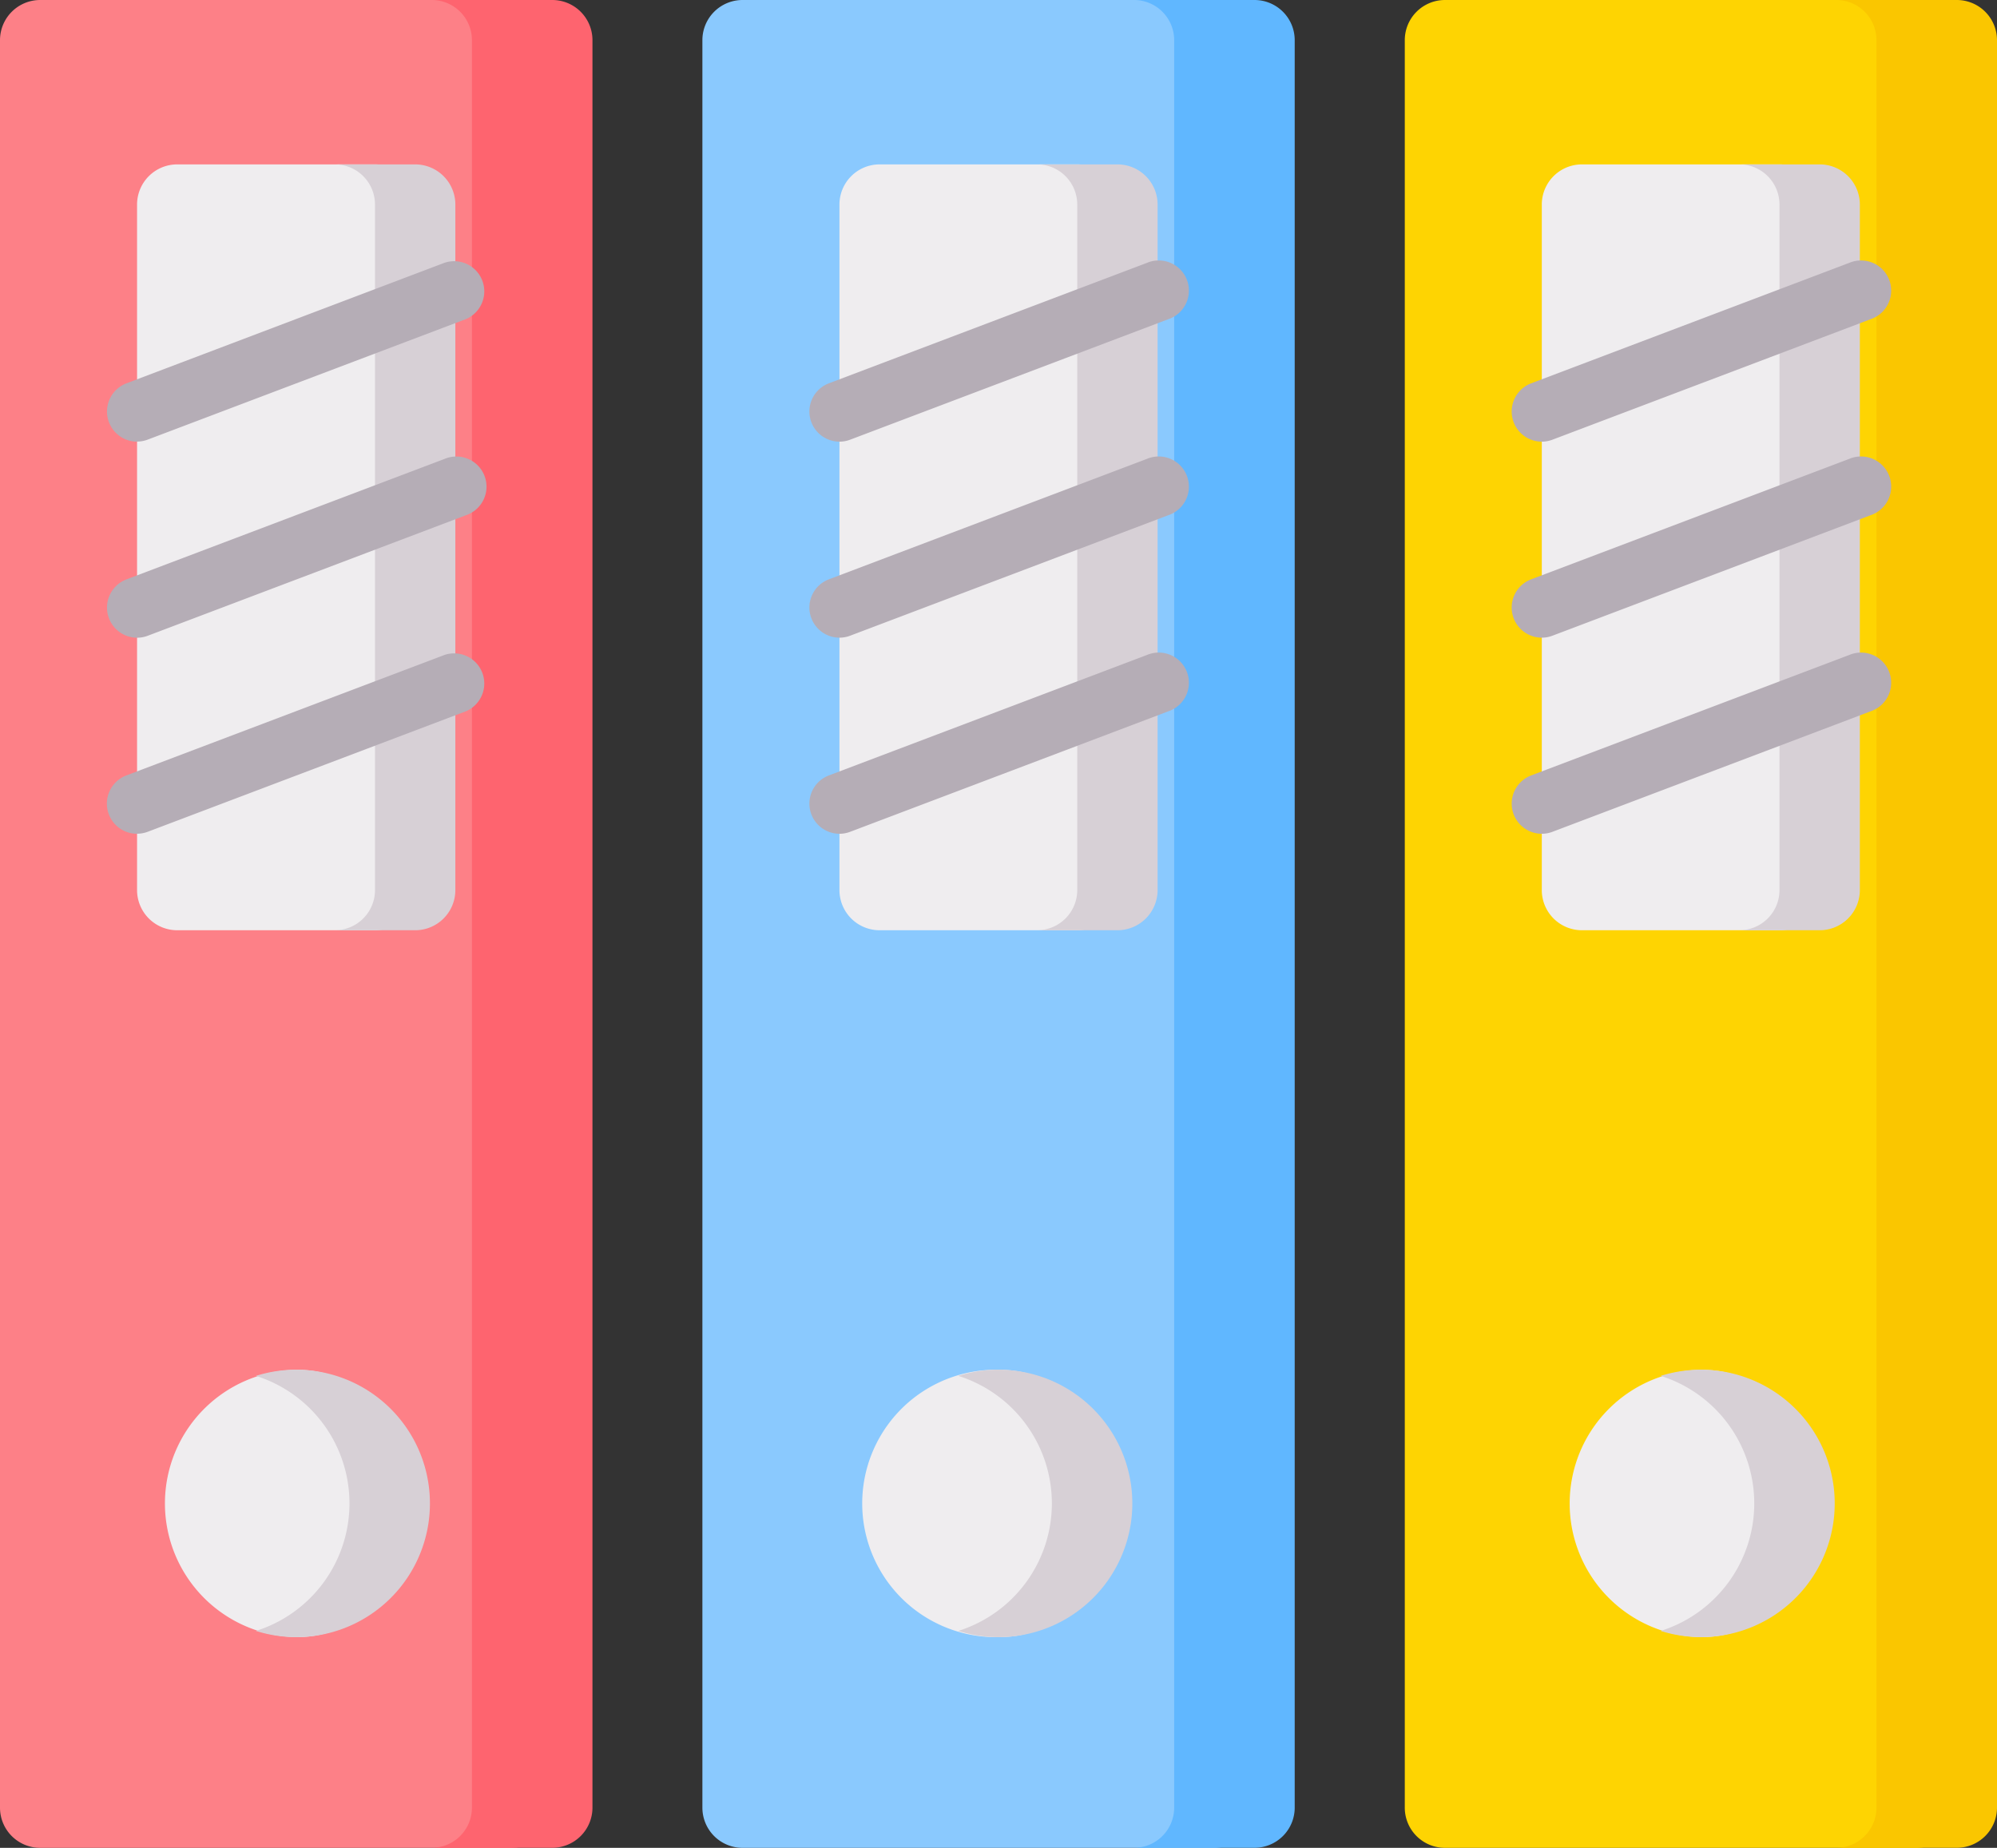 <svg xmlns="http://www.w3.org/2000/svg" width="40.856" height="37.813" viewBox="0 0 40.856 37.813">
  <rect x="0" y="0" width="40.856" height="37.813" fill="#333333" stroke="none"/>
  <g id="ic-file" transform="translate(0 -18.51)">
    <path id="Path_921" data-name="Path 921" d="M10.473,56.323H.822A.822.822,0,0,1,0,55.5V19.332a.822.822,0,0,1,.822-.822h9.65a.822.822,0,0,1,.822.822V55.5a.822.822,0,0,1-.822.822Z" transform="translate(0)" fill="#fd8087"/>
    <path id="Path_922" data-name="Path 922" d="M109.861,18.51H107.4a.822.822,0,0,1,.822.822V55.5a.822.822,0,0,1-.822.822h2.466a.822.822,0,0,0,.822-.822V19.332A.822.822,0,0,0,109.861,18.51Z" transform="translate(-98.567 0)" fill="#fe646f"/>
    <path id="Path_923" data-name="Path 923" d="M38.97,75.108H34.926a.822.822,0,0,1-.822-.822V60.258a.822.822,0,0,1,.822-.822H38.97a.822.822,0,0,1,.822.822V74.286A.822.822,0,0,1,38.97,75.108Z" transform="translate(-31.3 -37.562)" fill="#efedef"/>
    <path id="Path_924" data-name="Path 924" d="M84.942,59.436H83.3a.822.822,0,0,1,.822.822V74.286a.822.822,0,0,1-.822.822h1.644a.822.822,0,0,0,.822-.822V60.258a.822.822,0,0,0-.822-.822Z" transform="translate(-76.45 -37.562)" fill="#d7d0d6"/>
    <g id="Group_646" data-name="Group 646" transform="translate(2.187 23.849)">
      <path id="Path_925" data-name="Path 925" d="M27.219,87.161A.617.617,0,0,1,27,85.968L33.51,83.5a.617.617,0,0,1,.437,1.153l-6.51,2.466a.615.615,0,0,1-.218.04Z" transform="translate(-26.602 -83.462)" fill="#b5adb6"/>
    </g>
    <path id="Path_926" data-name="Path 926" d="M27.219,135.954A.617.617,0,0,1,27,134.761l6.51-2.466a.617.617,0,1,1,.437,1.153l-6.51,2.466a.615.615,0,0,1-.218.04Z" transform="translate(-24.415 -104.394)" fill="#b5adb6"/>
    <g id="Group_647" data-name="Group 647" transform="translate(2.187 31.872)">
      <path id="Path_927" data-name="Path 927" d="M27.219,184.749A.617.617,0,0,1,27,183.555l6.51-2.466a.617.617,0,0,1,.437,1.153l-6.51,2.466a.616.616,0,0,1-.218.04Z" transform="translate(-26.602 -181.049)" fill="#b5adb6"/>
    </g>
    <path id="Path_928" data-name="Path 928" d="M185.275,56.323h-9.651a.822.822,0,0,1-.822-.822V19.332a.822.822,0,0,1,.822-.822h9.65a.822.822,0,0,1,.822.822V55.5A.822.822,0,0,1,185.275,56.323Z" transform="translate(-160.432)" fill="#8ac9fe"/>
    <path id="Path_929" data-name="Path 929" d="M284.664,18.51H282.2a.822.822,0,0,1,.822.822V55.5a.822.822,0,0,1-.822.822h2.466a.822.822,0,0,0,.822-.822V19.332A.822.822,0,0,0,284.664,18.51Z" transform="translate(-259 0)" fill="#60b7ff"/>
    <path id="Path_930" data-name="Path 930" d="M360.078,56.323h-9.65a.822.822,0,0,1-.822-.822V19.332a.822.822,0,0,1,.822-.822h9.65a.822.822,0,0,1,.822.822V55.5A.822.822,0,0,1,360.078,56.323Z" transform="translate(-320.866)" fill="#fed402"/>
    <path id="Path_931" data-name="Path 931" d="M459.466,18.51H457a.822.822,0,0,1,.822.822V55.5a.822.822,0,0,1-.822.822h2.466a.822.822,0,0,0,.822-.822V19.332A.822.822,0,0,0,459.466,18.51Z" transform="translate(-419.432 0)" fill="#fac600"/>
    <g id="Group_648" data-name="Group 648" transform="translate(3.323 21.874)">
      <path id="Path_932" data-name="Path 932" d="M388.575,75.108h-4.044a.822.822,0,0,1-.822-.822V60.258a.822.822,0,0,1,.822-.822h4.044a.822.822,0,0,1,.822.822V74.286A.822.822,0,0,1,388.575,75.108Z" transform="translate(-355.489 -59.436)" fill="#efedef"/>
      <path id="Path_933" data-name="Path 933" d="M45.068,362.214c0,1.511-.4,2.736-1.914,2.736a2.736,2.736,0,0,1,0-5.471C44.665,359.478,45.068,360.7,45.068,362.214Z" transform="translate(-40.419 -334.813)" fill="#efedef"/>
      <path id="Path_934" data-name="Path 934" d="M219.871,362.214c0,1.511-.4,2.736-1.914,2.736a2.736,2.736,0,1,1,0-5.471C219.468,359.478,219.871,360.7,219.871,362.214Z" transform="translate(-200.852 -334.813)" fill="#efedef"/>
      <path id="Path_935" data-name="Path 935" d="M213.772,75.108h-4.044a.822.822,0,0,1-.822-.822V60.258a.822.822,0,0,1,.822-.822h4.044a.822.822,0,0,1,.822.822V74.286A.822.822,0,0,1,213.772,75.108Z" transform="translate(-195.055 -59.436)" fill="#efedef"/>
    </g>
    <path id="Path_936" data-name="Path 936" d="M434.547,59.436H432.9a.822.822,0,0,1,.822.822V74.286a.822.822,0,0,1-.822.822h1.644a.822.822,0,0,0,.822-.822V60.258a.822.822,0,0,0-.822-.822Z" transform="translate(-397.316 -37.562)" fill="#d7d0d6"/>
    <path id="Path_937" data-name="Path 937" d="M259.744,59.436H258.1a.822.822,0,0,1,.822.822V74.286a.822.822,0,0,1-.822.822h1.644a.822.822,0,0,0,.822-.822V60.258a.822.822,0,0,0-.822-.822Z" transform="translate(-236.883 -37.562)" fill="#d7d0d6"/>
    <path id="Path_938" data-name="Path 938" d="M394.673,362.214c0,1.511-.4,2.736-1.914,2.736a2.736,2.736,0,0,1,0-5.471C394.27,359.478,394.673,360.7,394.673,362.214Z" transform="translate(-357.962 -312.939)" fill="#efedef"/>
    <path id="Path_939" data-name="Path 939" d="M414.124,359.478a2.734,2.734,0,0,0-.822.126,2.736,2.736,0,0,1,0,5.219,2.736,2.736,0,1,0,.822-5.345Z" transform="translate(-379.326 -312.939)" fill="#d7d0d6"/>
    <path id="Path_940" data-name="Path 940" d="M239.322,359.478a2.734,2.734,0,0,0-.822.126,2.736,2.736,0,0,1,0,5.219,2.736,2.736,0,1,0,.822-5.345Z" transform="translate(-218.894 -312.939)" fill="#d7d0d6"/>
    <path id="Path_941" data-name="Path 941" d="M64.52,359.478a2.735,2.735,0,0,0-.822.126,2.736,2.736,0,0,1,0,5.219,2.736,2.736,0,1,0,.822-5.345Z" transform="translate(-58.462 -312.939)" fill="#d7d0d6"/>
    <g id="Group_649" data-name="Group 649" transform="translate(16.556 23.849)">
      <path id="Path_942" data-name="Path 942" d="M202.018,87.161a.617.617,0,0,1-.218-1.193l6.51-2.466a.617.617,0,1,1,.437,1.153l-6.51,2.466A.615.615,0,0,1,202.018,87.161Z" transform="translate(-201.401 -83.462)" fill="#b5adb6"/>
    </g>
    <g id="Group_650" data-name="Group 650" transform="translate(16.556 27.86)">
      <path id="Path_943" data-name="Path 943" d="M202.018,135.954a.617.617,0,0,1-.218-1.193l6.51-2.466a.617.617,0,1,1,.437,1.153l-6.51,2.466A.616.616,0,0,1,202.018,135.954Z" transform="translate(-201.401 -132.255)" fill="#b5adb6"/>
    </g>
    <g id="Group_651" data-name="Group 651" transform="translate(16.556 31.872)">
      <path id="Path_944" data-name="Path 944" d="M202.018,184.749a.617.617,0,0,1-.218-1.193l6.51-2.466a.617.617,0,1,1,.437,1.153l-6.51,2.466A.616.616,0,0,1,202.018,184.749Z" transform="translate(-201.401 -181.049)" fill="#b5adb6"/>
    </g>
    <g id="Group_652" data-name="Group 652" transform="translate(30.925 23.849)">
      <path id="Path_945" data-name="Path 945" d="M376.814,87.161a.617.617,0,0,1-.219-1.193l6.51-2.466a.617.617,0,1,1,.437,1.153l-6.51,2.466A.616.616,0,0,1,376.814,87.161Z" transform="translate(-376.197 -83.462)" fill="#b5adb6"/>
    </g>
    <g id="Group_653" data-name="Group 653" transform="translate(30.925 27.86)">
      <path id="Path_946" data-name="Path 946" d="M376.814,135.954a.617.617,0,0,1-.219-1.193l6.51-2.466a.617.617,0,1,1,.437,1.153l-6.51,2.466A.616.616,0,0,1,376.814,135.954Z" transform="translate(-376.197 -132.255)" fill="#b5adb6"/>
    </g>
    <g id="Group_654" data-name="Group 654" transform="translate(30.925 31.872)">
      <path id="Path_947" data-name="Path 947" d="M376.814,184.749a.617.617,0,0,1-.219-1.193l6.51-2.466a.617.617,0,1,1,.437,1.153l-6.51,2.466A.617.617,0,0,1,376.814,184.749Z" transform="translate(-376.197 -181.049)" fill="#b5adb6"/>
    </g>
  </g>
</svg>

